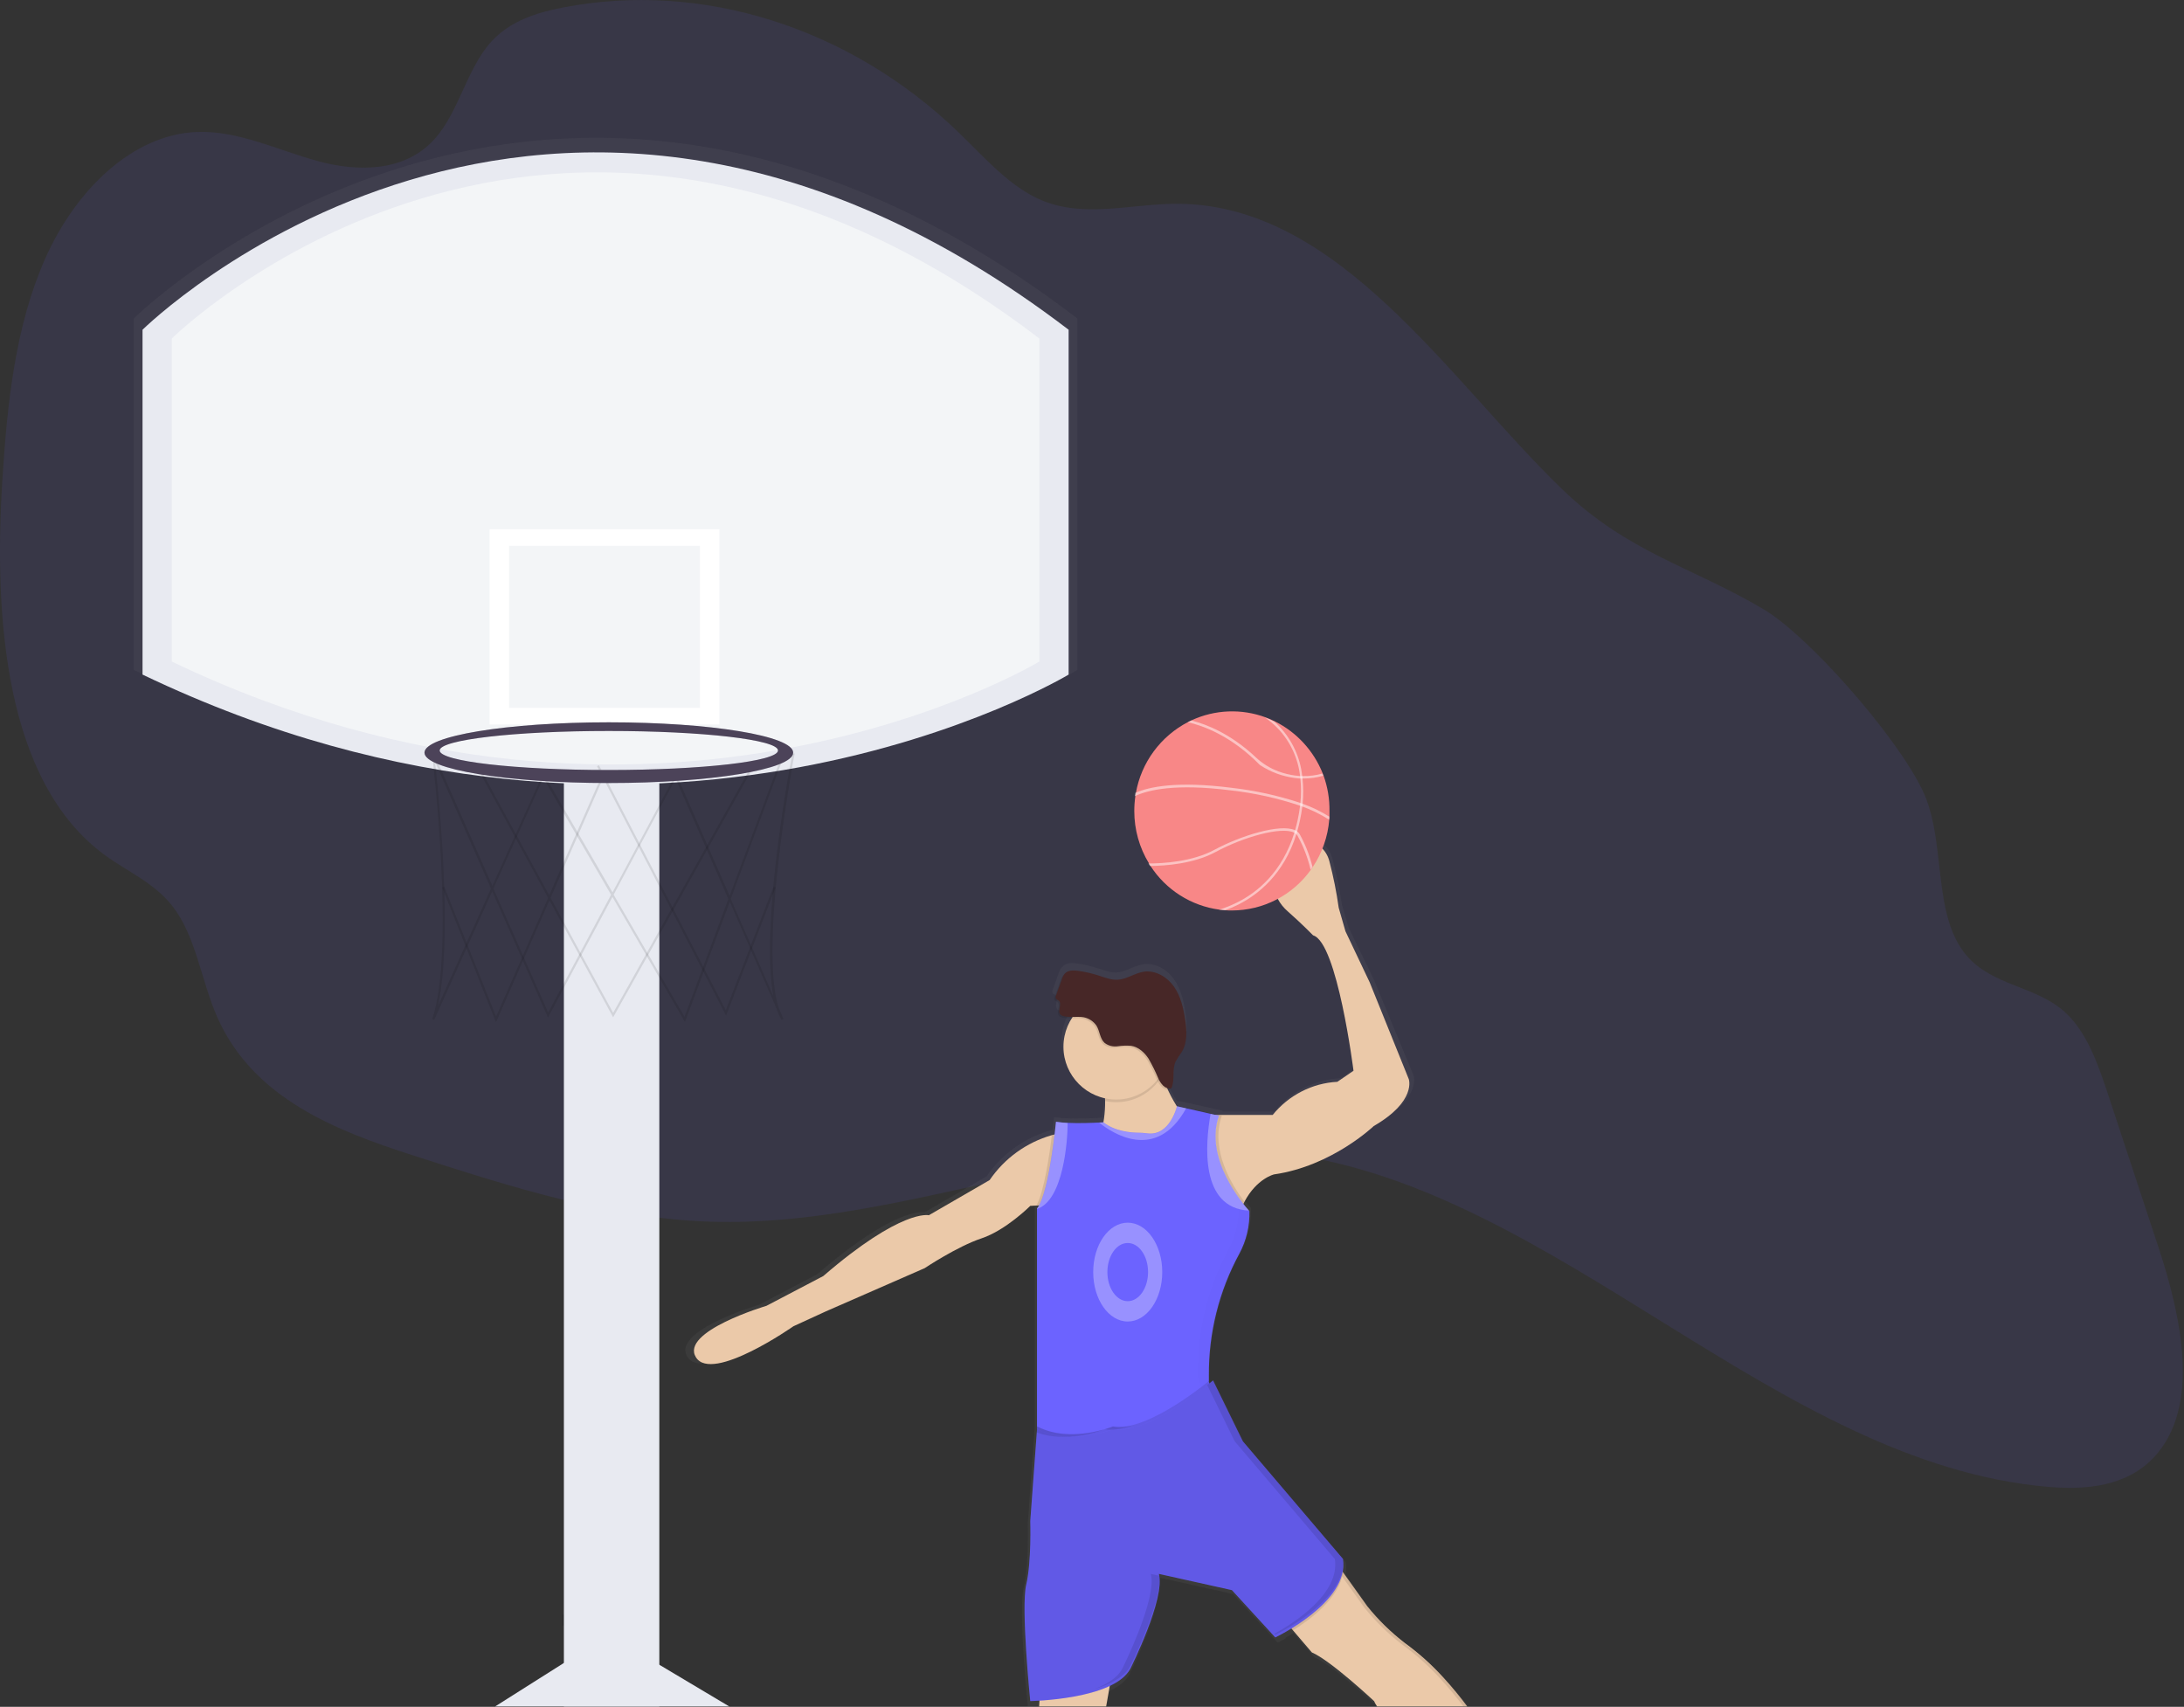 <svg width="1007" height="787" viewBox="0 0 1007 787" fill="none" xmlns="http://www.w3.org/2000/svg">
<rect x="0" y="0" width="1007" height="787" fill="#333333" stroke="none"/>
<g id="undraw_basketball_agx4 1" clip-path="url(#clip0)">
<g id="hoop">
<path id="Vector" opacity="0.1" d="M886.29 364.07C897.73 387.56 890.45 421.26 906.65 440.46C918.53 454.54 938.25 454.46 951.72 466.34C962.2 475.61 967.42 490.78 972.17 505.18L995.25 575.18C1005.76 607.06 1014.74 648.1 993.57 671.47C980.88 685.47 961.71 687.06 944.38 685.57C818.95 674.78 718.06 548.28 593.06 531.95C504.71 520.4 417.42 565.84 328.56 563.33C281.56 562 235.67 547.33 190.32 532.69C155.44 521.46 116.73 506.69 100.1 468.83C92.67 451.91 90.36 431.47 79.32 417.56C70.86 406.89 58.63 401.84 48.12 394.11C2.34 360.4 -2.91 285 1.08 221.51C3.29 186.29 7.03 150.23 20.96 118.97C34.89 87.71 61.1 61.86 91.02 60.84C109.94 60.19 128.02 69.21 146.43 74.25C164.84 79.29 186.43 79.44 200.25 64.25C211.59 51.78 215.15 31.75 226.49 19.25C235.32 9.54 247.64 5.77 259.55 3.46C323.6 -8.96 391.83 12.6 442.06 61.12C454.27 72.91 465.9 86.51 480.82 92.56C500.69 100.61 522.41 93.79 543.42 93.96C617.54 94.56 667.81 174.78 720.05 225.35C750.59 254.92 780.13 261.29 813.27 280.99C833.78 293.19 873.92 338.68 886.29 364.07Z" fill="#6C63FF"/>
<path id="Vector_2" opacity="0.1" d="M303.22 744.54H259.22V749.54H303.22V744.54Z" fill="black"/>
<path id="Vector_3" opacity="0.3" d="M181.88 95.57L79.22 199.04V223.54L195.72 91.1L181.88 95.57Z" fill="white"/>
<path id="Vector_4" opacity="0.3" d="M217.31 85.62L79.22 260.54V286.47L251.76 80.48L217.31 85.62Z" fill="white"/>
<path id="Vector_5" d="M280.72 330.04C233.78 330.04 195.72 336.31 195.72 344.04C195.72 351.77 233.78 358.04 280.72 358.04C327.66 358.04 365.72 351.77 365.72 344.04C365.72 336.31 327.66 330.04 280.72 330.04ZM280.72 352.04C237.64 352.04 202.72 348.04 202.72 343.04C202.72 338.04 237.64 334.04 280.72 334.04C323.8 334.04 358.72 338.04 358.72 343.04C358.72 348.04 323.8 352.04 280.72 352.04Z" fill="#5F546F"/>
<path id="Vector_6" d="M353.1 802.76H212.47L262.41 771.17H300.11L353.1 802.76Z" fill="url(#paint0_linear)"/>
<path id="Vector_7" d="M61.66 146.87C61.66 146.87 251.22 -40.6 496.78 146.87V308.87C496.78 308.87 304.19 425.04 61.67 308.87L61.66 146.87Z" fill="url(#paint1_linear)"/>
<path id="Vector_8" d="M75.42 150.99C75.42 150.99 252.97 -24.65 483.02 150.99V302.77C483.02 302.77 302.61 411.59 75.42 302.77V150.99Z" fill="url(#paint2_linear)"/>
<path id="Vector_9" d="M332.71 240.62H224.7V332.33H332.71V240.62Z" fill="url(#paint3_linear)"/>
<path id="Vector_10" d="M323.54 248.4H233.87V324.54H323.54V248.4Z" fill="url(#paint4_linear)"/>
<g id="Group" opacity="0.1">
<path id="Vector_11" opacity="0.1" d="M316.51 472.1L282.44 413.4L252.22 470.04L226 410.68L198.72 471.12L197.77 470.74C208.77 438.62 197.86 347.57 197.77 346.65L197.35 343.24L226.03 408.17L249.94 355.17L282.47 411.24L312.22 355.4L337.42 412.91L361.88 347.14L368 345.92L367.86 346.66C367.68 347.6 350.97 435.66 360.47 465.52L362.73 470.68L361.83 471.15C360.853 469.483 360.074 467.708 359.51 465.86L337.51 415.63L316.51 472.1ZM283 412.31L316.3 469.72L336.91 414.31L312.13 357.76L283 412.31ZM226.52 409.4L252.22 467.71L281.8 412.33L249.99 357.4L226.52 409.4ZM199.1 349.84C200.84 365.52 207.61 432.41 200.45 464.69L225.45 409.4L199.1 349.84ZM338.02 414.29L358.09 460.09C351.99 427.49 365.09 355.98 366.73 347.24L362.66 348.05L338.02 414.29Z" fill="url(#paint5_linear)"/>
</g>
<g id="Group_2" opacity="0.1">
<path id="Vector_12" opacity="0.1" d="M227.74 472.23L202.46 408.94L203.41 408.56L227.79 469.56L252.22 413.81L219.65 353.97L220.54 353.48L252.73 412.63L277.14 356.95H277.44L349.92 350.1L282.78 469.93L252.85 414.93L227.74 472.23ZM253.37 413.76L282.79 467.82L348.1 351.27L277.86 357.91L253.37 413.76Z" fill="url(#paint6_linear)"/>
</g>
<g id="Group_3" opacity="0.1">
<path id="Vector_13" opacity="0.1" d="M335.84 469.09L335.32 468.09L275.2 351.92L276.11 351.45L335.71 466.61L358.11 408.57L359.06 408.94L335.84 469.09Z" fill="url(#paint7_linear)"/>
</g>
<path id="Vector_14" d="M280.75 331.31C232.91 331.31 194.14 337.7 194.14 345.58C194.14 353.46 232.92 359.85 280.75 359.85C328.58 359.85 367.36 353.46 367.36 345.58C367.36 337.7 328.58 331.31 280.75 331.31ZM280.75 353.73C236.85 353.73 201.27 349.62 201.27 344.56C201.27 339.5 236.85 335.4 280.75 335.4C324.65 335.4 360.22 339.49 360.22 344.56C360.22 349.63 324.64 353.73 280.75 353.73V353.73Z" fill="url(#paint8_linear)"/>
<g id="Group_4" opacity="0.2">
<path id="Vector_15" opacity="0.2" d="M280.75 331.31C232.91 331.31 194.14 337.7 194.14 345.58C194.14 353.46 232.92 359.85 280.75 359.85C328.58 359.85 367.36 353.46 367.36 345.58C367.36 337.7 328.58 331.31 280.75 331.31ZM280.75 353.73C236.85 353.73 201.27 349.62 201.27 344.56C201.27 339.5 236.85 335.4 280.75 335.4C324.65 335.4 360.22 339.49 360.22 344.56C360.22 349.63 324.64 353.73 280.75 353.73V353.73Z" fill="url(#paint9_linear)"/>
</g>
<path id="Vector_16" d="M280.75 328.26C232.91 328.26 194.14 334.65 194.14 342.53C194.14 350.41 232.92 356.8 280.75 356.8C328.58 356.8 367.36 350.41 367.36 342.53C367.36 334.65 328.58 328.26 280.75 328.26ZM280.75 350.68C236.85 350.68 201.27 346.57 201.27 341.51C201.27 336.45 236.86 332.34 280.75 332.34C324.64 332.34 360.22 336.4 360.22 341.5C360.22 346.6 324.64 350.67 280.75 350.67V350.68Z" fill="url(#paint10_linear)"/>
<path id="Vector_17" d="M304 358H260V878H304V358Z" fill="#E8EAF1"/>
<path id="Vector_18" d="M351.72 796.04H213.72L262.72 765.04H299.72L351.72 796.04Z" fill="#E8EAF1"/>
<path id="Vector_19" d="M65.72 152.04C65.72 152.04 251.72 -31.96 492.72 152.04V311.04C492.72 311.04 303.72 425.04 65.72 311.04V152.04Z" fill="#E8EAF1"/>
<path id="Vector_20" d="M79.22 156.09C79.22 156.09 253.46 -16.28 479.22 156.09V305.03C479.22 305.03 302.22 411.82 79.22 305.03V156.09Z" fill="#F3F5F7"/>
<path id="Vector_21" d="M331.72 244.04H225.72V334.04H331.72V244.04Z" fill="white"/>
<path id="Vector_22" d="M322.72 251.68H234.72V326.4H322.72V251.68Z" fill="#F3F5F7"/>
<path id="Vector_23" opacity="0.1" d="M315.82 471.21L282.38 413.57L252.67 469.18L226.94 410.93L200.22 470.25L199.29 469.88C210.13 438.35 199.38 349 199.29 348.1L198.88 344.75L227.03 408.47L250.5 356.47L282.42 411.47L311.69 356.67L336.42 413.11L360.42 348.56L366.42 347.36L366.28 348.09C366.1 349.02 349.7 435.43 359.03 464.74L361.25 469.8L360.36 470.26C359.4 468.625 358.635 466.883 358.08 465.07L336.48 415.77L315.82 471.21ZM282.94 412.53L315.62 468.87L335.84 414.5L311.53 359L282.94 412.53ZM227.5 409.71L252.76 466.91L281.76 412.56L250.51 358.68L227.5 409.71ZM200.59 351.26C202.3 366.64 208.94 432.26 201.91 463.97L226.4 409.71L200.59 351.26ZM336.92 414.47L356.61 459.4C350.61 427.4 363.47 357.23 365.09 348.66L361.09 349.46L336.92 414.47Z" fill="black"/>
<path id="Vector_24" opacity="0.1" d="M228.7 471.34L203.89 409.23L204.82 408.86L228.75 468.75L252.75 414.01L220.75 355.29L221.63 354.81L253.22 412.81L277.22 358.17H277.51L348.64 351.45L282.71 469.08L253.34 415.08L228.7 471.34ZM253.85 413.96L282.72 467.01L346.82 352.63L277.89 359.14L253.85 413.96Z" fill="black"/>
<path id="Vector_25" opacity="0.1" d="M334.79 468.26L334.27 467.27L275.27 353.27L276.16 352.81L334.65 465.82L356.64 408.86L357.57 409.22L334.79 468.26Z" fill="black"/>
<path id="Vector_26" d="M280.72 333.04C233.78 333.04 195.72 339.31 195.72 347.04C195.72 354.77 233.78 361.04 280.72 361.04C327.66 361.04 365.72 354.77 365.72 347.04C365.72 339.31 327.66 333.04 280.72 333.04ZM280.72 355.04C237.64 355.04 202.72 351.04 202.72 346.04C202.72 341.04 237.64 337.04 280.72 337.04C323.8 337.04 358.72 341.04 358.72 346.04C358.72 351.04 323.8 355.04 280.72 355.04Z" fill="#5F546F"/>
<path id="Vector_27" opacity="0.2" d="M280.72 333.04C233.78 333.04 195.72 339.31 195.72 347.04C195.72 354.77 233.78 361.04 280.72 361.04C327.66 361.04 365.72 354.77 365.72 347.04C365.72 339.31 327.66 333.04 280.72 333.04ZM280.72 355.04C237.64 355.04 202.72 351.04 202.72 346.04C202.72 341.04 237.64 337.04 280.72 337.04C323.8 337.04 358.72 341.04 358.72 346.04C358.72 351.04 323.8 355.04 280.72 355.04Z" fill="black"/>
<g id="player">
<path id="Vector_28" d="M743.282 850.559C734.363 849.285 717.875 835.269 717.875 835.269C716.68 833.482 715.046 832.032 713.13 831.057C711.213 830.082 709.079 829.615 706.93 829.701L690.558 806.677C684.211 795.771 676.682 785.597 668.107 776.339C666.705 774.785 665.257 773.277 663.762 771.816C659.346 767.425 654.601 763.379 649.568 759.711C646.257 757.242 643.131 754.534 640.216 751.608C637.52 748.924 634.969 746.1 632.571 743.147L621.18 727.195L620.415 726.112C620.706 724.554 620.783 722.964 620.645 721.385C620.645 721.015 620.568 720.646 620.517 720.276L573.501 665.003L559.485 636.411C559.319 636.551 558.759 637.023 557.88 637.685L557.625 636.959V636.628V634.22C557.553 614.429 562.466 594.938 571.908 577.545C575.079 571.706 576.739 565.167 576.737 558.522C576.737 557.987 576.737 557.452 576.737 556.917L576.495 556.649C576.049 556.152 575.03 555.005 573.717 553.311C573.883 552.979 574.061 552.635 574.227 552.317C580.063 541.588 588.179 539.754 588.179 539.754C615.497 535.931 635.195 517.52 635.195 517.52C655.582 506.052 651.759 495.859 651.759 495.859L633.335 451.391L621.868 427.883L618.695 417.078C617.656 409.891 616.188 402.773 614.299 395.761C611.585 385.415 598.066 382.472 591.543 390.945C591.39 391.149 591.224 391.365 591.071 391.595C588.183 395.769 586.956 400.87 587.63 405.901C588.304 410.932 590.83 415.531 594.715 418.798C601.086 424.226 606.629 429.794 606.629 429.794C618.096 432.966 625.741 492.049 625.741 492.049L618.096 497.146C612.233 497.45 606.497 498.966 601.249 501.597C596.002 504.229 591.356 507.919 587.606 512.436H563.626C563.626 512.334 563.69 512.232 563.728 512.117L559.753 511.225L548.285 508.677L544.042 507.721L543.979 507.989L542.781 507.721V507.887C541.17 505.335 539.723 502.684 538.449 499.949C538.791 500.001 539.139 500.001 539.481 499.949C539.57 499.758 539.646 499.567 539.71 499.376H540.118C541.889 495.553 540.36 490.775 542.067 486.876C542.989 485.231 544.01 483.644 545.125 482.123C547.674 477.728 547.368 472.223 546.616 467.178C545.801 461.75 544.552 456.207 541.43 451.684C538.309 447.161 532.919 443.848 527.414 444.561C523.082 445.135 519.285 448.103 514.928 448.384C511.844 448.562 508.888 447.352 506.009 446.409C502.856 445.393 499.62 444.656 496.338 444.205C494.159 443.899 491.598 443.861 490.133 445.479L490.005 445.644C489.821 445.785 489.65 445.943 489.496 446.116C488.92 446.834 488.488 447.656 488.221 448.537L485.405 456.296C485.26 456.56 485.184 456.856 485.184 457.156C485.184 457.457 485.26 457.753 485.405 458.016C485.66 458.335 486.106 458.424 486.45 458.641C488.68 460.081 485.686 463.635 487.533 465.381C488.642 466.426 491.012 466.541 493.356 466.528C491.223 469.889 489.932 473.715 489.592 477.681C489.251 481.647 489.872 485.637 491.401 489.313C492.93 492.988 495.322 496.241 498.375 498.795C501.428 501.35 505.052 503.131 508.939 503.988C508.939 504.409 508.939 504.829 508.939 505.262C509 508.622 508.735 511.981 508.149 515.29V515.29L506.289 515.455C503.193 515.621 496.937 515.863 491.47 515.608C489.64 515.536 487.815 515.361 486.004 515.086C486.004 515.086 485.788 517.405 485.367 520.96L484.093 521.317C472.21 524.731 461.891 532.184 454.915 542.391L426.323 558.955C426.323 558.955 413.581 555.783 376.771 587.547L350.09 601.563C350.09 601.563 309.33 613.566 316.949 625.619C324.569 637.673 362.691 611.017 362.691 611.017L377.981 604.035L424.361 583.648C424.361 583.648 439.651 573.455 451.041 569.633C462.432 565.81 473.913 554.343 473.913 554.343L476.779 554.19L478.054 554.113C477.864 554.456 477.655 554.788 477.429 555.107C477.315 555.286 477.187 555.451 477.06 555.604V657.881L476.856 660.722H476.945L473.887 702.323C473.887 702.323 474.524 721.436 471.976 732.177C469.428 742.918 473.887 786.813 473.887 786.813C473.887 786.813 475.556 786.813 478.27 786.622L478.194 787.896L477.072 805.874C477.072 805.874 474.932 812.806 487.266 816.411C490.09 817.23 492.778 818.462 495.242 820.068L509.462 829.382L524.076 838.302L527.032 844.507L527.172 844.812L524.063 842.914C524.063 842.914 521.515 849.285 529.784 857.528C532.881 860.299 535.297 863.746 536.844 867.603C538.391 871.459 539.027 875.62 538.703 879.763C538.703 879.763 539.978 895.052 547.623 891.23C547.623 891.23 559.689 888.682 559.09 867.722C559.09 867.722 554.274 850.266 559.88 842.888C560.033 842.685 560.194 842.489 560.364 842.302C566.735 835.32 558.453 824.464 558.453 824.464C558.453 824.464 543.736 818.527 542.908 828.389L542.297 828.121C539.646 826.847 534.894 823.751 529.861 816.208C529.861 816.208 521.604 795.248 508.901 793.337L511.029 781.27L511.271 779.881C515.641 777.817 519.183 775.154 520.967 771.727L521.044 771.574V771.51V771.421V771.332V771.243L521.107 771.115V771.013L521.171 770.873L521.248 770.72V770.593L521.337 770.414L521.579 770.287L521.668 770.096L521.744 769.93L521.846 769.714L521.936 769.535L522.037 769.319L522.152 769.089L522.241 768.911L522.369 768.643L522.458 768.465L523.006 767.28L523.082 767.127L523.235 766.796L523.35 766.554L523.516 766.184L523.617 765.968L523.809 765.534L523.885 765.356L524.089 764.91L524.191 764.693L524.395 764.235L524.484 764.031L524.701 763.547L524.79 763.356L525.019 762.846L525.095 762.655L525.325 762.12L525.401 761.941L525.656 761.368V761.266C529.721 751.812 534.83 738.216 534.575 730.164C534.609 729.523 534.609 728.881 534.575 728.24H534.422V728.112C534.422 727.845 534.32 727.59 534.244 727.348L568.544 734.993L588.931 757.227H589.02H589.096H589.186H589.288H589.389L589.517 757.163H589.632L589.797 757.087L589.925 757.023L590.103 756.934L590.256 756.857L590.473 756.743L590.613 756.666L590.855 756.539L591.008 756.45L591.262 756.322L591.441 756.22L591.721 756.067L591.9 755.978L592.193 755.813L592.397 755.698L592.715 755.519L592.932 754.997L593.288 754.793L593.48 754.691L593.849 754.487L594.066 754.36L594.448 754.143L594.652 754.016L595.059 753.774L595.276 753.646L595.697 753.392L595.9 753.264L596.346 752.997H596.423L597.136 753.825L606.055 764.171C614.975 767.993 635.285 787.042 635.285 787.042C637.629 792.661 647.555 800.688 652.626 804.536C654.076 805.608 655.615 806.555 657.226 807.365C660.003 808.805 663.915 812.232 667.495 815.698C672.167 820.316 677.18 824.575 682.492 828.44C687.404 832.185 691.774 836.593 695.476 841.538V841.538L695.909 842.098C692.877 852.292 710.231 862.651 710.231 862.651C716.601 861.376 736.274 879.215 736.274 879.215C736.274 879.215 754.699 893.829 762.318 877.941C769.938 862.052 743.282 850.559 743.282 850.559ZM709.619 833.536L707.071 829.93C707.763 830.256 708.358 830.756 708.798 831.382C709.238 832.007 709.508 832.737 709.581 833.498L709.619 833.536Z" fill="url(#paint11_linear)"/>
<path id="Vector_29" d="M551.177 521.635C551.177 521.635 486.896 559.082 500.632 537.855C506.572 528.914 509.68 518.391 509.551 507.658C509.548 504.153 509.077 500.665 508.149 497.286L534.983 484.799C534.518 488.475 534.848 492.207 535.951 495.744C539.71 509.021 551.177 521.635 551.177 521.635Z" fill="#EBC9A9"/>
<path id="Vector_30" opacity="0.1" d="M535.913 495.757C533.366 500.306 529.428 503.919 524.675 506.063C519.923 508.207 514.609 508.771 509.513 507.67C509.51 504.166 509.039 500.678 508.111 497.299L534.945 484.812C534.48 488.487 534.81 492.22 535.913 495.757V495.757Z" fill="black"/>
<path id="Vector_31" d="M514.673 506.97C528.113 506.97 539.009 496.074 539.009 482.633C539.009 469.193 528.113 458.297 514.673 458.297C501.232 458.297 490.336 469.193 490.336 482.633C490.336 496.074 501.232 506.97 514.673 506.97Z" fill="#EBC9A9"/>
<path id="Vector_32" opacity="0.1" d="M499.115 469.688C501.467 470.169 503.543 471.538 504.913 473.51C506.518 476.058 506.48 479.55 508.735 481.537C510.437 482.795 512.564 483.335 514.66 483.041C516.731 482.74 518.829 482.667 520.916 482.824C524.293 483.372 527.058 485.869 528.931 488.724C530.634 491.683 532.149 494.747 533.467 497.898C534.005 499.147 534.775 500.284 535.735 501.249C536.219 501.727 536.81 502.084 537.459 502.292C538.107 502.5 538.795 502.553 539.468 502.446C541.213 498.624 539.71 493.986 541.379 490.176C542.282 488.562 543.282 487.005 544.373 485.513C546.922 481.193 546.578 475.791 545.826 470.834C545.023 465.496 543.8 460.055 540.729 455.621C537.659 451.187 532.371 447.976 527.019 448.626C522.764 449.186 519.03 452.104 514.749 452.359C511.73 452.538 508.812 451.353 505.932 450.422C502.837 449.425 499.661 448.7 496.44 448.256C494.299 447.963 491.789 447.912 490.349 449.53C489.777 450.232 489.344 451.036 489.075 451.9L486.31 459.545C486.167 459.805 486.092 460.096 486.092 460.393C486.092 460.689 486.167 460.98 486.31 461.24C486.565 461.546 486.998 461.635 487.329 461.864C489.521 463.279 486.578 466.77 488.387 468.49C490.196 470.21 496.58 469.089 499.115 469.688Z" fill="black"/>
<path id="Vector_33" d="M499.74 469.063C502.092 469.545 504.168 470.914 505.537 472.886C507.143 475.434 507.104 478.925 509.36 480.913C511.061 482.171 513.189 482.711 515.284 482.417C517.356 482.115 519.453 482.043 521.54 482.2C524.917 482.748 527.682 485.245 529.555 488.099C531.258 491.059 532.773 494.123 534.091 497.273C534.63 498.523 535.399 499.66 536.359 500.624C536.844 501.102 537.434 501.46 538.083 501.668C538.731 501.876 539.42 501.929 540.092 501.822C541.838 497.999 540.334 493.362 542.004 489.552C542.906 487.938 543.906 486.381 544.998 484.888C547.546 480.569 547.202 475.167 546.45 470.21C545.648 464.871 544.424 459.431 541.354 454.997C538.283 450.563 532.995 447.352 527.644 448.002C523.388 448.562 519.655 451.48 515.374 451.735C512.354 451.913 509.436 450.728 506.556 449.798C503.462 448.801 500.285 448.076 497.064 447.632C494.923 447.339 492.413 447.288 490.973 448.906C490.401 449.607 489.969 450.412 489.699 451.276L486.934 458.921C486.792 459.181 486.717 459.472 486.717 459.768C486.717 460.065 486.792 460.356 486.934 460.616C487.189 460.921 487.622 461.011 487.954 461.24C490.145 462.654 487.202 466.146 489.011 467.866C490.821 469.586 497.204 468.464 499.74 469.063Z" fill="#472727"/>
<path id="Vector_34" d="M633.397 519.205C633.397 519.205 614.145 537.675 587.436 541.499C587.436 541.499 579.497 543.346 573.79 554.103C571.711 558.146 570.236 562.487 569.415 566.98L540.753 517.175L538.978 514.093H586.802C590.474 509.572 595.019 505.88 600.15 503.25C605.282 500.619 610.889 499.107 616.618 498.809L624.075 493.71C624.075 493.71 616.618 434.462 605.445 431.275C605.445 431.275 599.992 425.682 593.79 420.245C589.983 416.967 587.507 412.349 586.848 407.296C586.188 402.243 587.393 397.119 590.227 392.93C590.379 392.709 590.531 392.488 590.696 392.28C597.037 383.786 610.29 386.738 612.953 397.118C614.803 404.169 616.238 411.327 617.252 418.554L620.359 429.389L631.545 452.958L649.554 497.547C649.554 497.547 653.27 507.745 633.397 519.205Z" fill="#EBC9A9"/>
<path id="Vector_35" d="M490.018 522.259L486.272 555.387L477.85 555.859L475.034 556.012C475.034 556.012 463.796 567.25 452.57 570.983C441.345 574.716 426.361 584.719 426.361 584.719L380.81 604.646L365.839 611.514C365.839 611.514 328.391 637.775 320.899 625.861C313.407 613.948 353.39 602.098 353.39 602.098L379.599 588.363C415.798 557.159 428.272 560.331 428.272 560.331L456.304 544.111C463.154 534.084 473.289 526.762 484.959 523.406C486.615 522.9 488.306 522.517 490.018 522.259Z" fill="#EBC9A9"/>
<path id="Vector_36" opacity="0.1" d="M573.666 553.948C571.577 557.908 570.095 562.161 569.27 566.562L540.475 517.774C541.161 516.823 541.762 515.812 542.271 514.755C543.008 513.26 543.589 511.693 544.004 510.078L548.17 511.021L559.447 513.57L563.358 514.449C563.358 514.551 563.282 514.653 563.256 514.755C558.007 530.172 567.907 546.316 573.666 553.948Z" fill="black"/>
<path id="Vector_37" opacity="0.1" d="M490.018 522.259L486.272 555.387L477.85 555.859C481.43 549.488 483.864 532.618 484.972 523.457C486.622 522.935 488.309 522.534 490.018 522.259V522.259Z" fill="black"/>
<path id="Vector_38" d="M571.398 578.106C562.036 595.353 557.213 614.698 557.383 634.322V636.768V637.087C557.383 637.087 564.25 655.804 557.383 655.804C550.515 655.804 551.139 665.169 542.411 667.042C533.683 668.915 503.091 682.013 493.738 676.407C484.386 670.801 478.143 658.938 478.143 658.938V557.21C478.27 557.057 478.398 556.891 478.512 556.713C483.902 549.068 486.883 517.214 486.883 517.214C488.665 517.488 490.46 517.662 492.26 517.736C497.625 517.991 503.728 517.736 506.811 517.583L508.722 517.469C514.112 521.686 521.464 522.298 525.108 522.298C526.387 522.303 527.665 522.396 528.931 522.578C539.468 524.056 542.679 510.053 542.679 510.053L546.845 510.996L558.122 513.544L562.033 514.423C555.013 534.313 573.501 555.579 575.832 558.153L576.074 558.42C576.273 565.279 574.66 572.069 571.398 578.106Z" fill="#6C63FF"/>
<path id="Vector_39" opacity="0.3" d="M519.973 563.759C511.182 563.759 504.059 573.952 504.059 586.541C504.059 599.129 511.182 609.323 519.973 609.323C528.765 609.323 535.888 599.129 535.888 586.541C535.888 573.952 528.765 563.759 519.973 563.759ZM519.973 599.958C514.8 599.958 510.596 593.956 510.596 586.541C510.596 579.125 514.787 573.124 519.973 573.124C525.159 573.124 529.351 579.125 529.351 586.541C529.351 593.956 525.146 599.958 519.973 599.958V599.958Z" fill="white"/>
<path id="Vector_40" opacity="0.1" d="M480.028 773.128L513.157 769.382L511.5 778.747C501.243 783.513 486.476 784.978 479.315 785.424L480.028 773.128Z" fill="black"/>
<path id="Vector_41" opacity="0.3" d="M492.273 517.787C492.273 526.056 490.298 553.464 478.168 557.426V557.21C478.296 557.057 478.423 556.891 478.538 556.713C483.927 549.068 486.909 517.214 486.909 517.214C488.685 517.504 490.476 517.696 492.273 517.787Z" fill="white"/>
<path id="Vector_42" opacity="0.3" d="M575.896 558.191C553.063 557.019 555.764 527.152 558.185 513.595L562.097 514.474C555.076 534.351 573.552 555.617 575.896 558.191Z" fill="white"/>
<g id="Group_5" opacity="0.1">
<path id="Vector_43" opacity="0.1" d="M576.138 559.083C576.131 559.018 576.104 558.958 576.061 558.909C576.017 558.861 575.96 558.828 575.896 558.815C570.799 557.541 576.457 559.389 570.799 557.541C570.583 557.465 571.105 556.611 571.105 556.611C571.277 563.463 569.643 570.239 566.365 576.258C557.003 593.506 552.18 612.85 552.35 632.474V634.921V635.226C552.35 635.226 559.217 653.944 552.35 653.944C545.482 653.944 546.106 663.309 537.378 665.182C529.377 666.902 503.065 678.025 491.509 675.566C492.222 676.089 492.948 676.586 493.7 677.031C503.065 682.651 533.645 669.539 542.373 667.666C551.101 665.793 550.489 656.428 557.344 656.428C564.199 656.428 557.344 637.711 557.344 637.711V637.392V634.946C557.175 615.322 561.998 595.978 571.36 578.73C574.651 572.714 576.299 565.938 576.138 559.083V559.083Z" fill="black"/>
<path id="Vector_44" opacity="0.1" d="M510.239 518.794C509.946 518.59 509.64 518.373 509.36 518.157H508.697C509.207 518.412 509.729 518.603 510.239 518.794Z" fill="black"/>
</g>
<path id="Vector_45" d="M707.185 831.166L699.706 848.011C697.571 844.499 695.231 841.117 692.698 837.881V837.881C689.065 833.028 684.777 828.701 679.957 825.025C674.74 821.23 669.816 817.047 665.227 812.513C661.711 809.111 657.863 805.734 655.136 804.32C653.552 803.524 652.039 802.595 650.613 801.542C645.643 797.72 635.883 789.883 633.577 784.366C633.577 784.366 613.611 765.649 604.87 761.903L596.155 751.71L586.14 740.026L611.725 714.441L619.256 724.978L630.456 740.65C635.522 746.945 641.317 752.617 647.72 757.545C654.099 762.172 659.991 767.436 665.304 773.256C673.68 782.365 681.03 792.368 687.219 803.084L703.312 825.7L703.426 825.878L705.975 829.433L707.185 831.166Z" fill="#EBC9A9"/>
<path id="Vector_46" d="M548.68 833.039L538.691 856.751L530.587 848.011L527.249 841.003L524.344 834.9L509.984 826.159L495.968 817.01C493.548 815.433 490.907 814.222 488.132 813.417C476.015 809.875 478.105 803.071 478.105 803.071L479.213 785.411L479.977 773.116L513.106 769.37L511.449 778.735L509.36 790.584C521.846 792.457 529.95 813.048 529.95 813.048C534.881 820.451 539.557 823.521 542.169 824.744C542.849 825.088 543.568 825.349 544.31 825.522L548.68 833.039Z" fill="#EBC9A9"/>
<path id="Vector_47" opacity="0.1" d="M706.574 830.058L704.025 826.503L703.911 826.324L687.818 803.708C681.615 792.999 674.253 783.005 665.864 773.906C660.551 768.086 654.66 762.822 648.281 758.195C641.878 753.267 636.082 747.595 631.016 741.3L619.855 725.691L612.324 715.154L611.228 716.25L617.969 725.691L629.169 741.364C634.242 747.642 640.041 753.296 646.446 758.208C652.825 762.835 658.717 768.099 664.03 773.918C672.404 783.016 679.753 793.005 685.945 803.708L702.063 826.35L702.178 826.528L704.726 830.083L706 831.816L699.298 846.902C699.999 848.011 700.394 848.66 700.394 848.66L707.886 831.816L706.574 830.058Z" fill="black"/>
<path id="Vector_48" opacity="0.1" d="M557.421 655.817C550.553 655.817 551.177 665.182 542.449 667.055C533.721 668.928 503.129 682.026 493.777 676.42C484.424 670.813 478.181 658.951 478.181 658.951V657.677C493.777 665.793 513.131 657.677 513.131 657.677C526.917 660.327 550.63 642.247 557.434 636.755V637.074C557.434 637.074 564.276 655.817 557.421 655.817Z" fill="black"/>
<path id="Vector_49" opacity="0.1" d="M619.23 725.003C617.663 736.471 604.845 746.32 596.13 751.761L586.115 740.077L611.7 714.492L619.23 725.003Z" fill="black"/>
<path id="Vector_50" d="M513.106 658.926C513.106 658.926 493.764 667.042 478.155 658.926L475.034 701.368C475.034 701.368 475.658 720.085 473.161 730.673C470.663 741.262 475.034 784.341 475.034 784.341C475.034 784.341 513.73 783.717 521.209 769.37C521.209 769.37 537.429 736.917 534.32 725.692L568.022 733.184L588.001 754.997C588.001 754.997 622.326 738.777 619.205 718.798L573.017 664.532L559.294 636.5C559.294 636.5 529.338 662.047 513.106 658.926Z" fill="#6C63FF"/>
<path id="Vector_51" opacity="0.1" d="M588.001 754.997L568.035 733.158L534.32 725.692C534.397 725.972 534.46 726.265 534.524 726.571C534.628 727.169 534.687 727.773 534.703 728.38C535.225 741.364 521.222 769.382 521.222 769.382C513.73 783.742 475.047 784.354 475.047 784.354C475.047 784.354 470.612 741.313 473.161 730.699C475.709 720.085 475.034 701.393 475.034 701.393L478.041 660.531L478.155 658.964C482.513 661.158 487.296 662.375 492.171 662.532C499.077 662.731 505.957 661.611 512.443 659.231L513.106 658.964C513.471 659.032 513.845 659.087 514.227 659.13C527.631 660.608 549.126 644.63 556.605 638.679C558.3 637.329 559.281 636.5 559.281 636.5L573.016 664.532L619.192 718.824C619.291 719.448 619.351 720.078 619.37 720.71C620.173 739.822 588.001 754.997 588.001 754.997Z" fill="black"/>
<path id="Vector_52" opacity="0.3" d="M546.909 511.034C533.008 536.148 512.507 522.247 506.824 517.634L508.735 517.519C514.125 521.737 521.477 522.349 525.121 522.349C526.4 522.353 527.677 522.447 528.943 522.629C539.481 524.107 542.692 510.104 542.692 510.104L546.909 511.034Z" fill="white"/>
<path id="Vector_53" opacity="0.1" d="M509.003 659.079C502.479 660.977 489.355 663.513 478.168 657.69L477.964 660.48C491.534 665.411 506.544 660.034 509.003 659.079Z" fill="black"/>
<path id="Vector_54" opacity="0.1" d="M523.184 656.887C519.934 657.939 516.486 658.231 513.106 657.741C513.106 657.741 511.729 658.314 509.436 659.015C513.424 659.69 518.215 658.709 523.184 656.887Z" fill="black"/>
<path id="Vector_55" opacity="0.1" d="M619.383 720.722C618.784 739.236 588.001 753.787 588.001 753.787L587.567 753.315C596.091 748.639 617.982 734.967 615.459 718.836L569.27 664.532L556.605 638.628C558.3 637.278 559.281 636.449 559.281 636.449L573.016 664.481L619.192 718.773C619.298 719.418 619.362 720.069 619.383 720.722Z" fill="black"/>
<path id="Vector_56" opacity="0.1" d="M530.587 725.691C533.709 736.929 517.476 769.37 517.476 769.37C515.259 773.613 510.328 776.658 504.467 778.837C511.908 776.62 518.546 773.243 521.222 768.121C521.222 768.121 535.62 739.325 534.677 726.596L530.587 725.691Z" fill="black"/>
</g>
</g>
<g id="ball">
<path id="Vector_57" d="M612.996 373.941C612.996 374.82 612.996 375.69 612.996 376.549C612.996 377.02 612.996 377.49 612.89 377.945C612.254 385.735 609.644 393.235 605.307 399.738C605.019 400.178 604.715 400.603 604.412 401.027C600.276 406.827 594.816 411.556 588.485 414.822C582.155 418.087 575.136 419.795 568.013 419.803C566.997 419.803 565.981 419.803 564.98 419.697C563.979 419.591 563.114 419.545 562.189 419.424C555.76 418.552 549.595 416.299 544.119 412.82C538.642 409.341 533.983 404.718 530.462 399.268C530.219 398.919 529.992 398.54 529.779 398.191V398.116C525.332 390.837 522.985 382.47 523 373.941C522.997 371.667 523.16 369.396 523.485 367.146L523.728 365.63C524.958 358.691 527.771 352.129 531.947 346.453C536.124 340.777 541.553 336.14 547.812 332.901L549.45 332.097C554.773 329.641 560.529 328.26 566.388 328.033C572.246 327.807 578.092 328.74 583.589 330.778C585.02 331.31 586.422 331.918 587.79 332.598V332.598C597.865 337.616 605.733 346.176 609.887 356.636C610.039 356.985 610.16 357.319 610.281 357.668C612.15 362.886 613.07 368.398 612.996 373.941V373.941Z" fill="#F88787"/>
<path id="Vector_58" opacity="0.5" d="M610.099 357.667C607.214 358.523 604.221 358.957 601.212 358.957H600.696H599.513C598.785 358.957 598.072 358.866 597.39 358.775C591.491 358.069 585.84 355.992 580.889 352.708V352.708C567.649 339.21 554.682 334.6 547.675 332.992L549.313 332.188C556.199 333.932 567.376 338.255 579.009 349.174C582.008 352.012 585.546 354.219 589.413 355.666C592.07 356.648 594.834 357.315 597.648 357.652C598.254 357.652 598.846 357.774 599.437 357.819H600.636C603.71 357.903 606.779 357.514 609.735 356.666C609.841 357.046 609.978 357.379 610.099 357.667Z" fill="white"/>
<path id="Vector_59" opacity="0.5" d="M612.92 376.549C612.92 377.02 612.92 377.49 612.814 377.945C608.935 375.464 604.789 373.429 600.454 371.878L599.316 371.469C588.981 367.996 578.304 365.637 567.467 364.432C541.988 361.186 529.279 364.219 523.228 367.101L523.47 365.584C530.022 362.703 542.928 360.079 567.619 363.218C578.448 364.428 589.122 366.761 599.468 370.18L600.605 370.589C604.914 372.123 609.044 374.122 612.92 376.549V376.549Z" fill="white"/>
<path id="Vector_60" opacity="0.5" d="M600.605 370.695C600.605 371.105 600.514 371.514 600.469 371.939C600.206 374.012 599.832 376.18 599.346 378.445C598.972 380.154 598.558 381.797 598.103 383.374C597.982 383.784 597.86 384.193 597.739 384.587C591.976 403.045 580.252 412.402 570.986 417.073C569.018 418.074 566.993 418.955 564.919 419.712L562.129 419.439C565.04 418.533 567.87 417.387 570.591 416.012C579.691 411.462 591.202 402.165 596.814 383.89C596.935 383.526 597.041 383.147 597.147 382.767C597.572 381.301 597.956 379.785 598.3 378.218C598.795 375.943 599.175 373.718 599.437 371.544C599.437 371.135 599.528 370.71 599.574 370.301C599.961 366.539 599.961 362.748 599.574 358.987C599.574 358.593 599.498 358.198 599.437 357.819C598.513 349.65 594.97 341.999 589.337 336.01C587.497 334.083 585.464 332.35 583.27 330.839C584.702 331.371 586.104 331.978 587.471 332.659V332.659C588.361 333.437 589.241 334.286 590.11 335.206C595.907 341.441 599.53 349.385 600.438 357.849C600.438 358.229 600.529 358.623 600.575 359.002C600.99 362.888 601.001 366.807 600.605 370.695V370.695Z" fill="white"/>
<path id="Vector_61" opacity="0.5" d="M605.185 399.754C604.897 400.194 604.594 400.618 604.291 401.043C603.017 395.522 600.975 390.208 598.224 385.255C598.08 385.009 597.901 384.784 597.693 384.588C597.39 384.311 597.048 384.081 596.677 383.905C590.838 381.008 573.397 385.862 560.43 392.868C550.451 398.267 537.393 399.223 530.249 399.284L529.567 398.207V398.131C536.392 398.131 549.799 397.312 559.899 391.852C572.032 385.331 590.08 379.719 597.026 382.752C597.394 382.913 597.745 383.112 598.073 383.344C598.549 383.684 598.951 384.117 599.255 384.618C601.883 389.383 603.876 394.472 605.185 399.754V399.754Z" fill="white"/>
</g>
</g>
<defs>
<linearGradient id="paint0_linear" x1="39981.2" y1="25561.8" x2="39981.2" y2="24563.8" gradientUnits="userSpaceOnUse">
<stop stop-color="#808080" stop-opacity="0.25"/>
<stop offset="0.54" stop-color="#808080" stop-opacity="0.12"/>
<stop offset="1" stop-color="#808080" stop-opacity="0.1"/>
</linearGradient>
<linearGradient id="paint1_linear" x1="163667" y1="123928" x2="163667" y2="35739.3" gradientUnits="userSpaceOnUse">
<stop stop-color="#808080" stop-opacity="0.25"/>
<stop offset="0.54" stop-color="#808080" stop-opacity="0.12"/>
<stop offset="1" stop-color="#808080" stop-opacity="0.1"/>
</linearGradient>
<linearGradient id="paint2_linear" x1="153333" y1="113506" x2="153333" y2="36109" gradientUnits="userSpaceOnUse">
<stop stop-color="#808080" stop-opacity="0.25"/>
<stop offset="0.54" stop-color="#808080" stop-opacity="0.12"/>
<stop offset="1" stop-color="#808080" stop-opacity="0.1"/>
</linearGradient>
<linearGradient id="paint3_linear" x1="30328.2" y1="30718.6" x2="30328.2" y2="22307.9" gradientUnits="userSpaceOnUse">
<stop stop-color="#808080" stop-opacity="0.25"/>
<stop offset="0.54" stop-color="#808080" stop-opacity="0.12"/>
<stop offset="1" stop-color="#808080" stop-opacity="0.1"/>
</linearGradient>
<linearGradient id="paint4_linear" x1="25225.8" y1="24958.9" x2="25225.8" y2="19161.6" gradientUnits="userSpaceOnUse">
<stop stop-color="#808080" stop-opacity="0.25"/>
<stop offset="0.54" stop-color="#808080" stop-opacity="0.12"/>
<stop offset="1" stop-color="#808080" stop-opacity="0.1"/>
</linearGradient>
<linearGradient id="paint5_linear" x1="64947.1" y1="68471.5" x2="64947.1" y2="51867.9" gradientUnits="userSpaceOnUse">
<stop stop-color="#808080" stop-opacity="0.25"/>
<stop offset="0.54" stop-color="#808080" stop-opacity="0.12"/>
<stop offset="1" stop-color="#808080" stop-opacity="0.1"/>
</linearGradient>
<linearGradient id="paint6_linear" x1="55202.1" y1="64936.1" x2="55202.1" y2="50016.7" gradientUnits="userSpaceOnUse">
<stop stop-color="#808080" stop-opacity="0.25"/>
<stop offset="0.54" stop-color="#808080" stop-opacity="0.12"/>
<stop offset="1" stop-color="#808080" stop-opacity="0.1"/>
</linearGradient>
<linearGradient id="paint7_linear" x1="26869.7" y1="55535.2" x2="26869.7" y2="41696" gradientUnits="userSpaceOnUse">
<stop stop-color="#808080" stop-opacity="0.25"/>
<stop offset="0.54" stop-color="#808080" stop-opacity="0.12"/>
<stop offset="1" stop-color="#808080" stop-opacity="0.1"/>
</linearGradient>
<linearGradient id="paint8_linear" x1="65589.9" y1="12216.5" x2="65589.9" y2="11402.3" gradientUnits="userSpaceOnUse">
<stop stop-color="#808080" stop-opacity="0.25"/>
<stop offset="0.54" stop-color="#808080" stop-opacity="0.12"/>
<stop offset="1" stop-color="#808080" stop-opacity="0.1"/>
</linearGradient>
<linearGradient id="paint9_linear" x1="65589.9" y1="12216.5" x2="65589.9" y2="11402.3" gradientUnits="userSpaceOnUse">
<stop stop-color="#808080" stop-opacity="0.25"/>
<stop offset="0.54" stop-color="#808080" stop-opacity="0.12"/>
<stop offset="1" stop-color="#808080" stop-opacity="0.1"/>
</linearGradient>
<linearGradient id="paint10_linear" x1="65589.9" y1="12126.4" x2="65589.9" y2="11312.2" gradientUnits="userSpaceOnUse">
<stop stop-color="#808080" stop-opacity="0.25"/>
<stop offset="0.54" stop-color="#808080" stop-opacity="0.12"/>
<stop offset="1" stop-color="#808080" stop-opacity="0.1"/>
</linearGradient>
<linearGradient id="paint11_linear" x1="307130" y1="342518" x2="307130" y2="141784" gradientUnits="userSpaceOnUse">
<stop stop-color="#808080" stop-opacity="0.25"/>
<stop offset="0.54" stop-color="#808080" stop-opacity="0.12"/>
<stop offset="1" stop-color="#808080" stop-opacity="0.1"/>
</linearGradient>
<clipPath id="clip0">
<rect width="1006.44" height="786.79" fill="white"/>
</clipPath>
</defs>
</svg>
